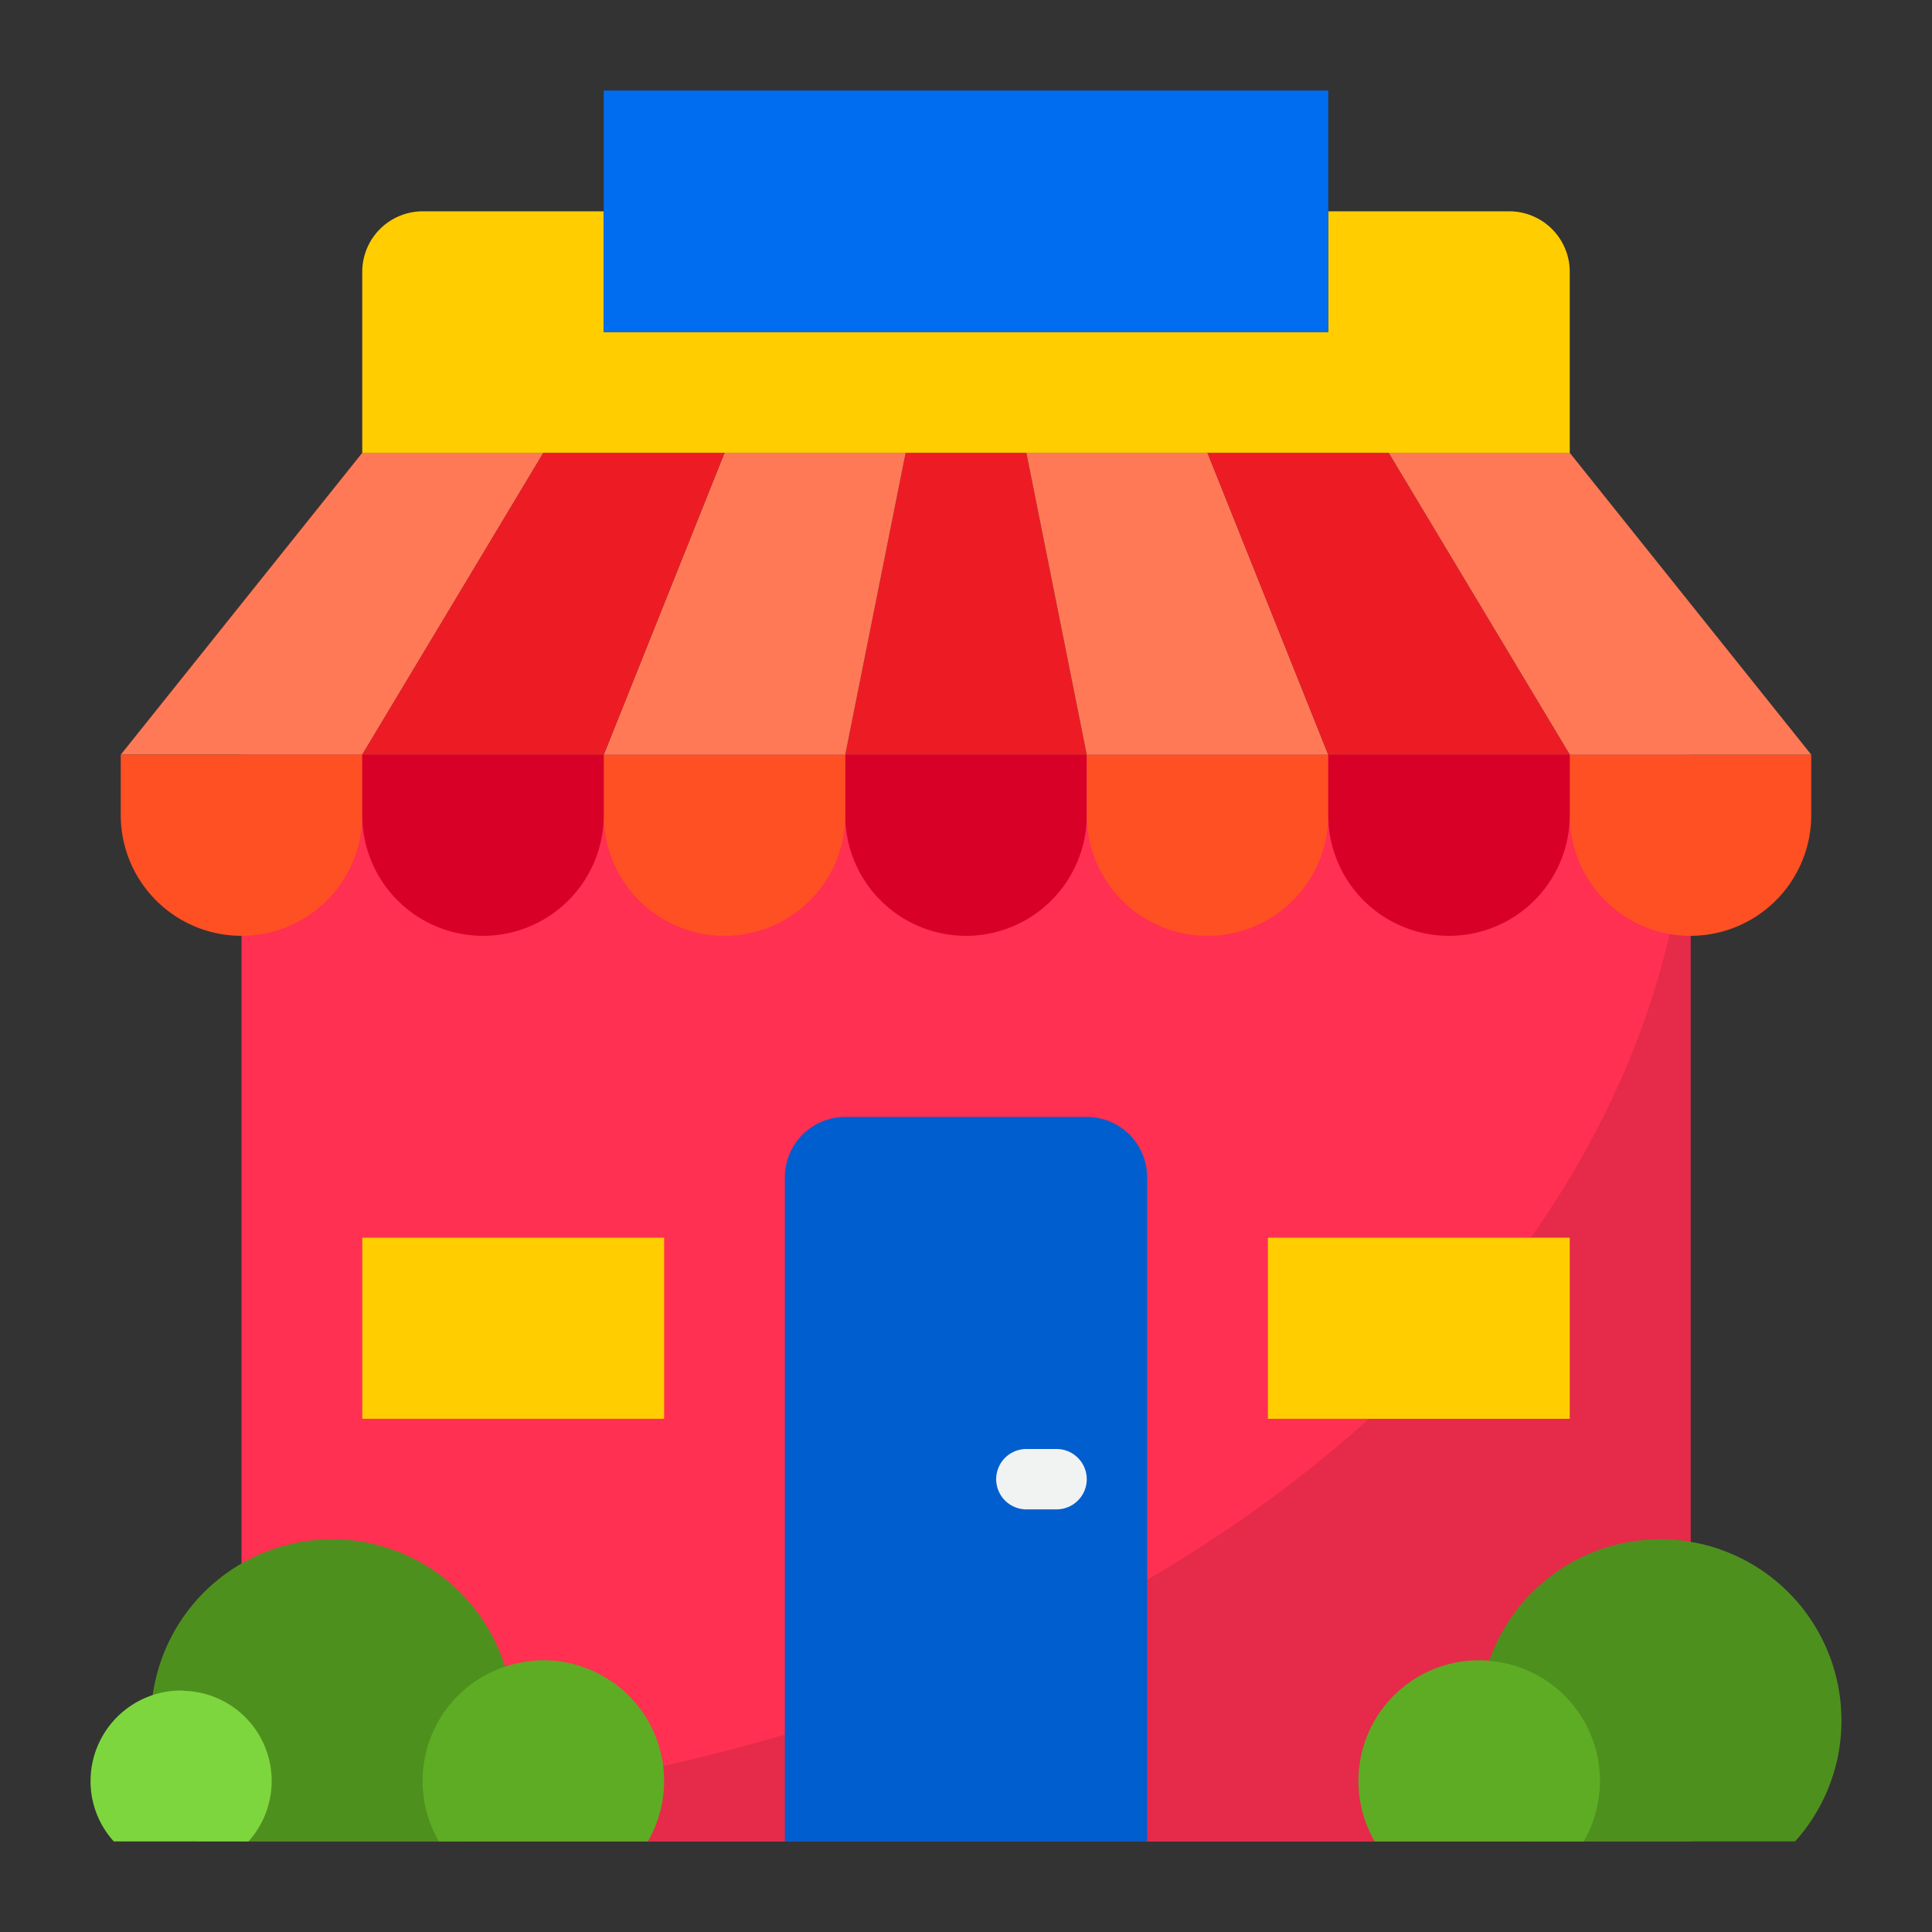 <svg height="512" viewBox="0 0 64 64" width="512" xmlns="http://www.w3.org/2000/svg"><rect x="0" y="0" width="64" height="64" fill="#333333" stroke="none"/><g id="Shop"><path d="m8 25h48v36h-48z" fill="#ff3051"/><path d="m8 60v1h48v-36c0 19.346-21.469 35-48 35z" fill="#e52b49"/><path d="m17 57a6 6 0 1 0 -10.463 4h8.926a5.968 5.968 0 0 0 1.537-4z" fill="#4e901e"/><path d="m61 57a6 6 0 1 0 -10.463 4h8.926a5.968 5.968 0 0 0 1.537-4z" fill="#4e901e"/><path d="m60 27v-2h-8v2a4 4 0 0 0 8 0z" fill="#ff5023"/><path d="m52 61h.46a3.989 3.989 0 0 0 -3.12-5.98 1.94 1.94 0 0 0 -.34-.02 3.994 3.994 0 0 0 -3.46 6z" fill="#5eac24"/><path d="m52 25h8l-8-10h-6z" fill="#ff7956"/><path d="m18 15h-6l-8 10h8z" fill="#ff7956"/><path d="m24 15h28v-6a2.006 2.006 0 0 0 -2-2h-6v4h-24v-4h-6a2.006 2.006 0 0 0 -2 2v6z" fill="#ffcd00"/><path d="m22 59a4 4 0 0 0 -4-4 1.94 1.94 0 0 0 -.34.02 3.989 3.989 0 0 0 -3.12 5.98h6.92a3.989 3.989 0 0 0 .54-2z" fill="#5eac24"/><path d="m4 25v2a4 4 0 0 0 8 0v-2z" fill="#ff5023"/><path d="m28 25v2a4 4 0 0 0 8 0v-2z" fill="#d80027"/><path d="m36 25v2a4 4 0 0 0 8 0v-2z" fill="#ff5023"/><path d="m44 25v2a4 4 0 0 0 8 0v-2z" fill="#d80027"/><path d="m30 15-2 10h8l-2-10z" fill="#ed1c24"/><path d="m34 15 2 10h8l-4-10z" fill="#ff7956"/><path d="m40 15 4 10h8l-6-10z" fill="#ed1c24"/><path d="m20 25v2a4 4 0 0 0 8 0v-2z" fill="#ff5023"/><path d="m12 25v2a4 4 0 0 0 8 0v-2z" fill="#d80027"/><path d="m24 15-4 10h8l2-10z" fill="#ff7956"/><path d="m18 15-6 10h8l4-10z" fill="#ed1c24"/><path d="m36 37h-8a2 2 0 0 0 -2 2v22h12v-22a2 2 0 0 0 -2-2z" fill="#005ece"/><path d="m6 61h2.23a2.989 2.989 0 0 0 -2.14-4.99.277.277 0 0 0 -.09-.01 3 3 0 0 0 -3 3 2.965 2.965 0 0 0 .77 2z" fill="#7ed63e"/><path d="m44 11v-4-4h-24v4 4z" fill="#006df0"/><path d="m42 41h10v6h-10z" fill="#ffcd00"/><path d="m12 41h10v6h-10z" fill="#ffcd00"/><path d="m35 48h-1a1 1 0 0 0 0 2h1a1 1 0 0 0 0-2z" fill="#f1f2f2"/></g></svg>